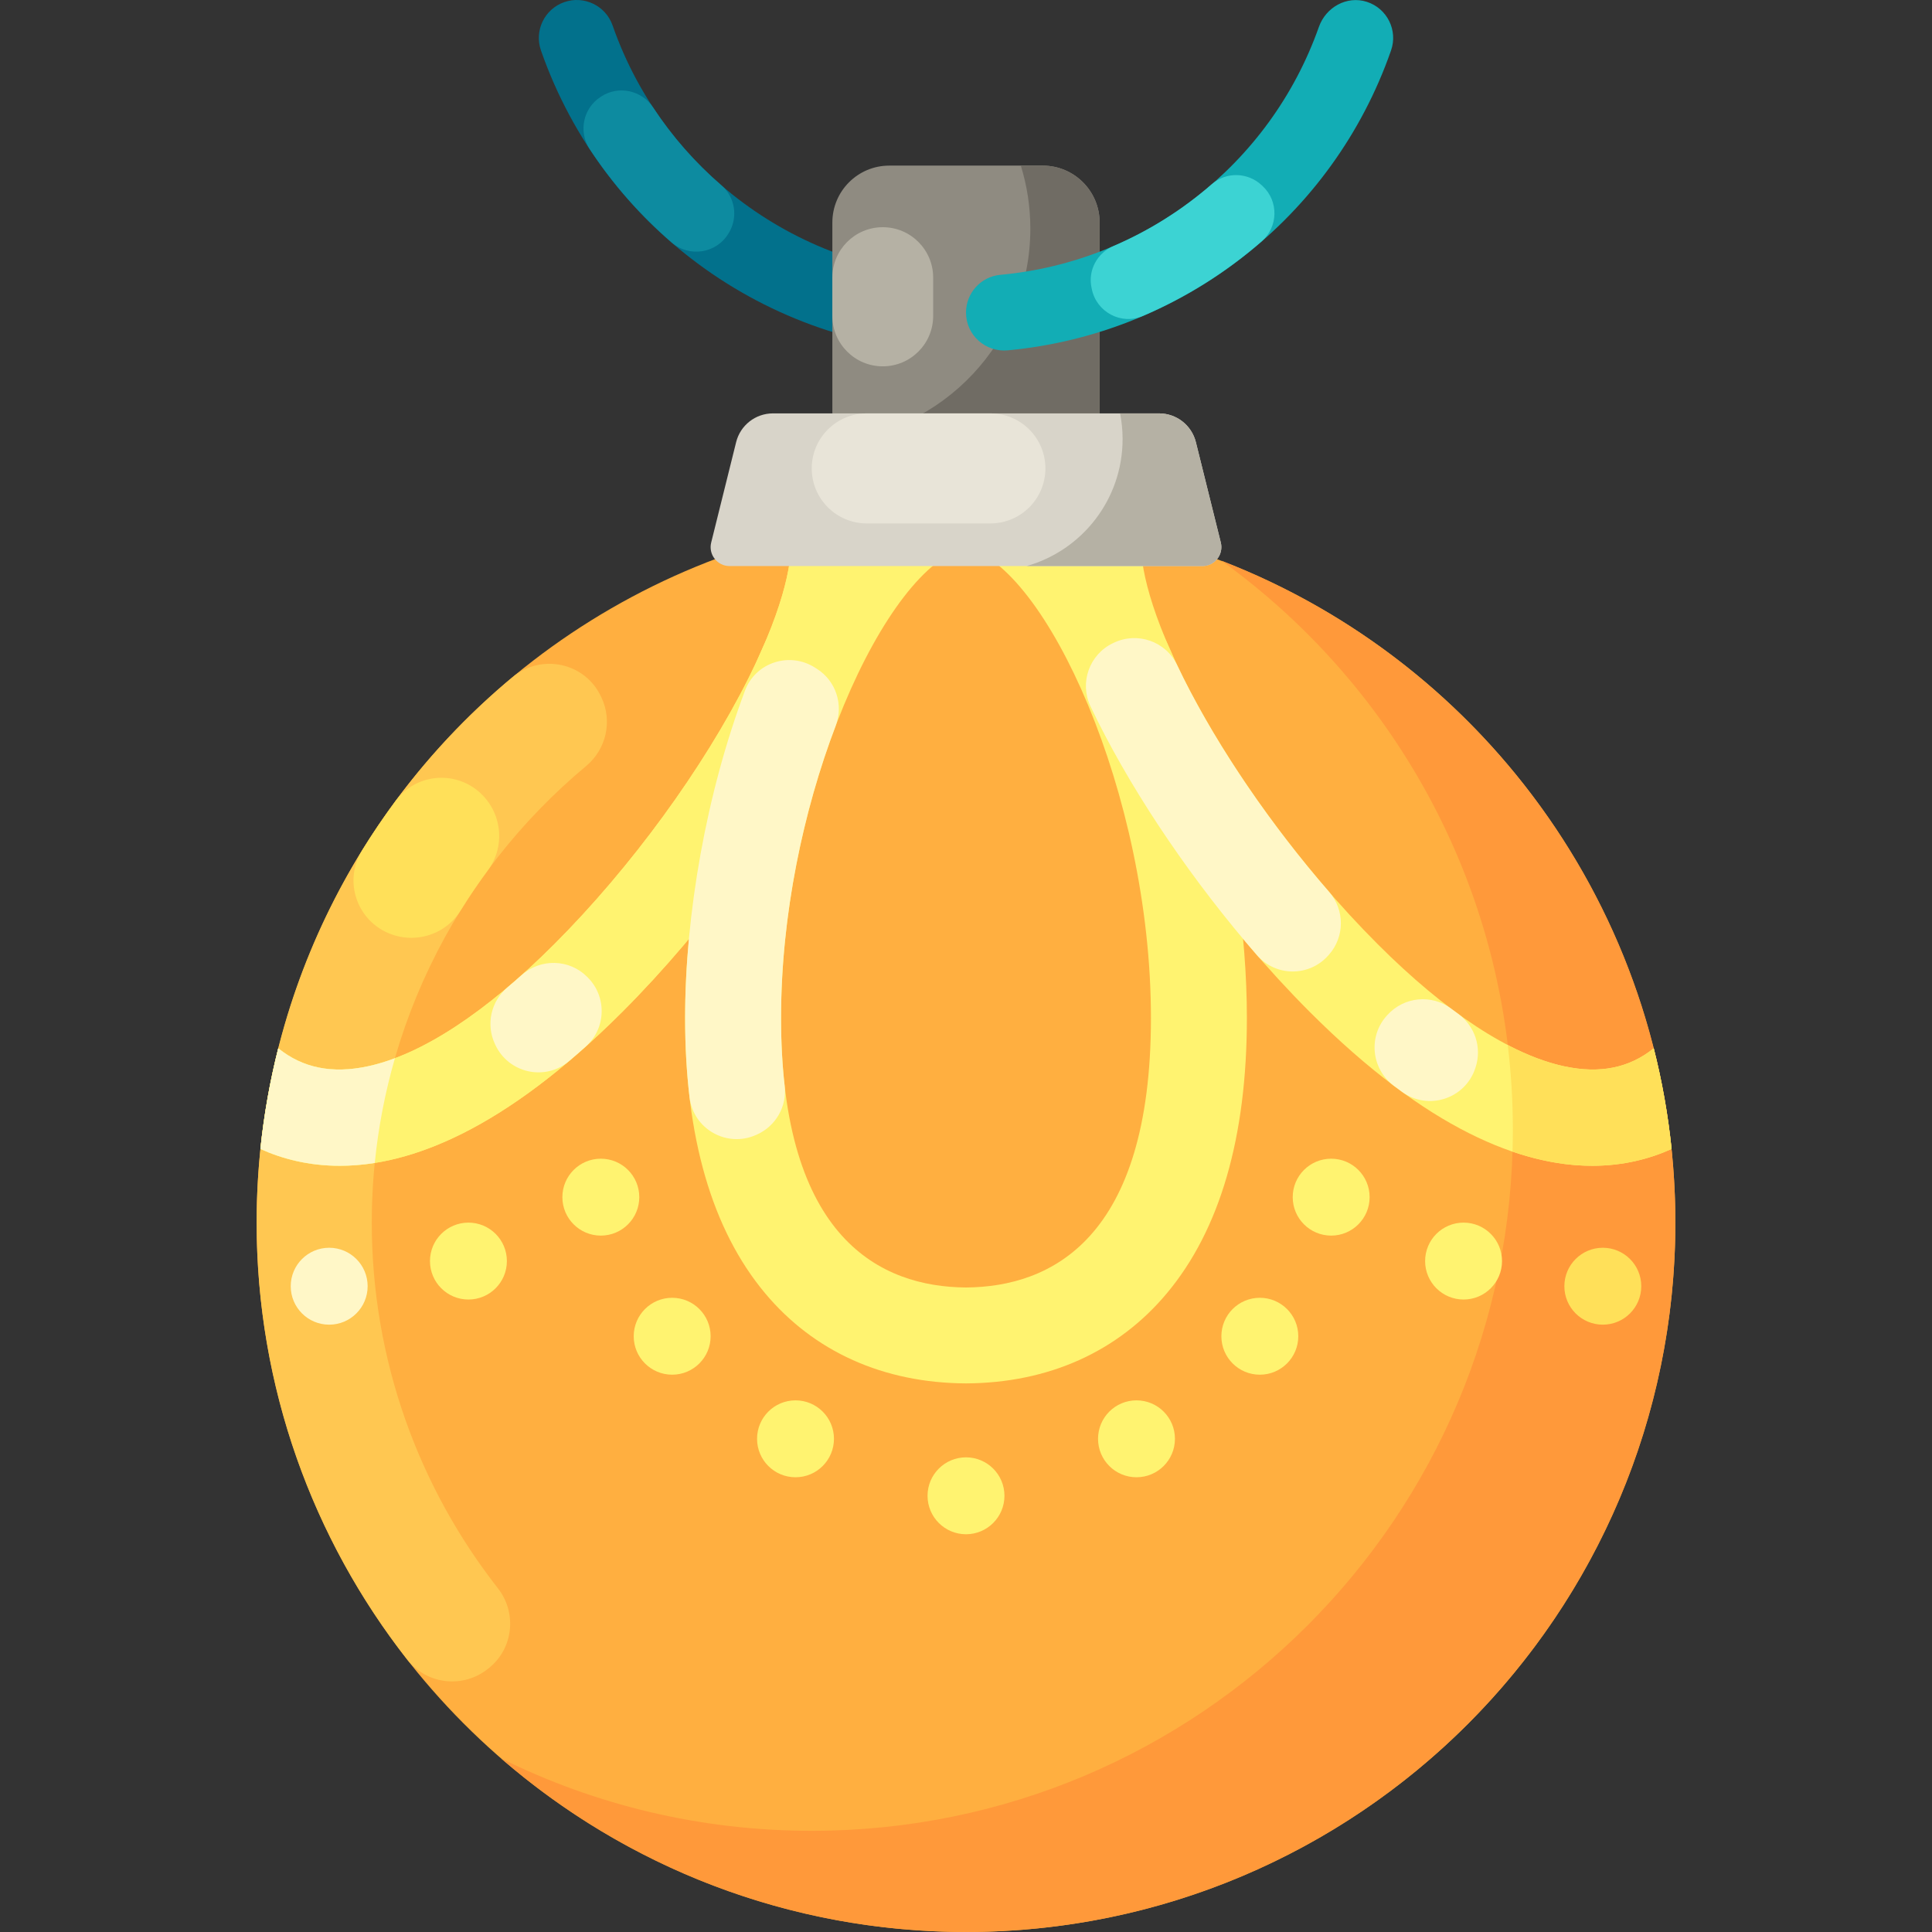 <svg id="Capa_1" enable-background="new 0 0 512 512" height="512" viewBox="0 0 512 512" width="512" xmlns="http://www.w3.org/2000/svg"><rect x="0" y="0" width="512" height="512" fill="#333333" stroke="none"/><g><circle cx="256" cy="324.013" fill="#ffaf40" r="187.987"/><path d="m129.57 442.052c6.472-5.185 7.493-14.615 2.38-21.144-20.932-26.737-33.425-60.384-33.425-96.898 0-48.578 22.115-92.088 56.804-120.998 5.341-4.451 7.034-11.92 4.048-18.198-.047-.099-.094-.198-.142-.298-4.262-8.957-15.812-11.391-23.436-5.044-41.42 34.482-67.786 86.429-67.786 144.538 0 43.681 14.905 83.875 39.898 115.791 5.205 6.647 14.832 7.723 21.42 2.443.08-.064.16-.128.239-.192z" fill="#ffc751"/><path d="m104.873 212.211c-3.163 4.27-6.15 8.678-8.949 13.215-4.62 7.487-1.849 17.332 5.968 21.371 7.124 3.681 15.936 1.337 20.16-5.48 2.277-3.674 4.7-7.248 7.262-10.713 4.76-6.44 3.692-15.477-2.343-20.74-6.647-5.795-16.85-4.738-22.098 2.347z" fill="#ffe059"/><path d="m443.986 324.01c0 103.823-84.163 187.986-187.986 187.986-47.121 0-90.194-17.341-123.188-45.992 24.806 12.286 52.756 19.182 82.302 19.182 102.623 0 185.81-83.187 185.81-185.81 0-62.072-30.441-117.045-77.216-150.781 70.37 27.166 120.278 95.462 120.278 175.415z" fill="#ff993a"/><g><g><path d="m234.418 137.254c-8.503.966-16.822 2.502-24.929 4.567.742 5.574-1.129 17.921-11.137 37.917-11.951 23.861-31.173 50.193-51.434 70.453-18.134 18.145-35.242 29.343-49.45 32.394-9.438 2.024-17.239.458-23.728-4.78-2.197 8.665-3.783 17.585-4.729 26.688 5.787 2.614 12.795 4.455 21.033 4.455 18.623 0 43.521-9.438 74.857-40.775 22.081-22.081 43.083-50.884 56.183-77.043 11.055-22.092 15.52-40.318 13.334-53.876z" fill="#fff370"/></g><g><path d="m234.418 137.254c-8.503.966-16.822 2.502-24.929 4.567.742 5.574-1.129 17.921-11.137 37.917-11.951 23.861-31.173 50.193-51.434 70.453-18.134 18.145-35.242 29.343-49.45 32.394-9.438 2.024-17.239.458-23.728-4.78-2.197 8.665-3.783 17.585-4.729 26.688 5.787 2.614 12.795 4.455 21.033 4.455 18.623 0 43.521-9.438 74.857-40.775 22.081-22.081 43.083-50.884 56.183-77.043 11.055-22.092 15.52-40.318 13.334-53.876z" fill="#fff370"/></g><g><path d="m138.229 258.42c-1.274 1.138-2.541 2.239-3.801 3.302-4.331 3.657-5.668 9.753-3.29 14.899.036.078.073.157.109.235 3.479 7.53 13.189 9.732 19.521 4.374 1.488-1.259 2.993-2.57 4.515-3.934 5.371-4.815 5.571-13.17.47-18.271l-.168-.168c-4.744-4.744-12.351-4.906-17.356-.437z" fill="#fff7c7"/></g><g><path d="m289.238 138.953c-10.791-1.922-21.898-2.929-33.238-2.929s-22.447 1.007-33.238 2.929c-26.108 28.132-41.202 85.923-41.202 130.806 0 31.57 7.12 56.102 21.165 72.924 12.988 15.561 31.407 23.82 53.274 23.932 21.867-.112 40.286-8.371 53.274-23.932 14.046-16.822 21.165-41.354 21.165-72.924.002-44.884-15.092-102.674-41.2-130.806zm-33.238 202.245c-22.467-.163-49.013-12.775-49.013-71.439 0-59.468 28.061-120.015 49.013-124.551 20.952 4.536 49.013 65.083 49.013 124.551 0 58.665-26.546 71.277-49.013 71.439z" fill="#fff370"/><path d="m200.584 300.673c5.003-2.232 7.989-7.438 7.365-12.882-.626-5.462-.962-11.456-.962-18.032 0-27.45 5.98-55.129 14.479-77.424 2.128-5.582.064-11.899-4.985-15.092-.184-.116-.368-.233-.552-.35-6.717-4.254-15.688-1.34-18.489 6.101-10.278 27.297-15.879 59.426-15.879 86.765 0 7.408.395 14.426 1.18 21.048.997 8.409 9.875 13.424 17.608 9.972.077-.036.156-.071.235-.106z" fill="#fff7c7"/><g><path d="m438.26 277.804c-6.489 5.238-14.29 6.804-23.728 4.78-14.209-3.051-31.316-14.249-49.45-32.394-20.26-20.26-39.483-46.592-51.434-70.453-10.008-19.996-11.879-32.343-11.137-37.917-8.106-2.065-16.426-3.6-24.929-4.567-2.187 13.558 2.278 31.784 13.334 53.874 13.1 26.159 34.103 54.963 56.183 77.043 31.336 31.336 56.234 40.775 74.857 40.775 8.238 0 15.246-1.841 21.033-4.455-.946-9.101-2.532-18.02-4.729-26.686z" fill="#fff370"/></g><g><path d="m386.41 268.658c-.605-.439-1.213-.887-1.822-1.345-5.198-3.903-12.513-3.167-16.883 1.644-.057.063-.114.126-.171.188-4.993 5.497-4.135 14.091 1.797 18.559.755.569 1.506 1.124 2.252 1.666 6.919 5.028 16.736 1.83 19.39-6.301.028-.085.056-.171.084-.256 1.703-5.226-.197-10.927-4.647-14.155z" fill="#fff7c7"/></g><g><path d="m352.165 253.026c4.217-4.747 4.241-11.862.075-16.655-15.335-17.645-29.208-37.896-38.593-56.633-.598-1.194-1.165-2.36-1.705-3.498-2.977-6.282-10.52-8.902-16.787-5.895-.077.037-.153.074-.23.11-6.241 2.994-8.901 10.46-5.938 16.716.618 1.305 1.26 2.624 1.928 3.958 10.294 20.556 25.468 42.742 42.21 62.018 4.961 5.711 13.836 5.738 18.859.081.062-.068.121-.135.181-.202z" fill="#fff7c7"/></g></g></g><path d="m256 93.356c-50.69 0-95.957-32.146-112.641-79.99-1.828-5.243.94-10.975 6.183-12.803 5.241-1.829 10.975.94 12.803 6.183 13.871 39.778 51.508 66.504 93.655 66.504z" fill="#02718c"/><path d="m159.27 25.608c-.061.04-.122.08-.182.121-4.564 3.021-5.84 9.173-2.833 13.747 6.111 9.295 13.455 17.62 21.761 24.788 4.69 4.047 11.883 2.894 15.06-2.424.034-.058.069-.115.103-.173 2.463-4.122 1.632-9.431-2.003-12.569-6.892-5.948-12.985-12.857-18.059-20.569-3.045-4.63-9.225-5.979-13.847-2.921z" fill="#0d8ba0"/><path d="m291.415 146.024h-70.831v-87.056c0-8.328 6.751-15.08 15.08-15.08h40.671c8.328 0 15.08 6.751 15.08 15.08z" fill="#8f8b81"/><path d="m247.301 83.724v-10.155c0-7.378-5.981-13.358-13.358-13.358-7.378 0-13.358 5.981-13.358 13.358v10.155c0 7.378 5.981 13.358 13.358 13.358 7.377 0 13.358-5.98 13.358-13.358z" fill="#b5b1a4"/><path d="m291.417 58.973v87.051h-70.835v-29.205c29.305-2.001 52.468-26.4 52.468-56.217 0-5.821-.885-11.431-2.523-16.709h5.811c8.324 0 15.079 6.746 15.079 15.08z" fill="#706c64"/><path d="m318.648 150.014h-125.296c-3.267 0-5.666-3.068-4.878-6.239l6.608-26.595c1.114-4.482 5.138-7.629 9.757-7.629h102.325c4.619 0 8.643 3.147 9.757 7.629l6.608 26.595c.786 3.172-1.613 6.239-4.881 6.239z" fill="#d8d4c9"/><path d="m262.463 109.552h-32.765c-8.052 0-14.58 6.528-14.58 14.58 0 8.052 6.528 14.58 14.58 14.58h32.765c8.052 0 14.58-6.528 14.58-14.58 0-8.052-6.528-14.58-14.58-14.58z" fill="#e8e4d8"/><g><path d="m265.099 72.833c38.256-3.519 71.465-29.021 84.424-65.709 1.843-5.218 7.418-8.332 12.688-6.643 5.402 1.732 8.286 7.561 6.43 12.885-15.458 44.329-55.453 75.182-101.565 79.476-5.931.553-11.076-4.05-11.076-10.007 0-5.183 3.938-9.528 9.099-10.002z" fill="#12adb5"/></g><g><path d="m321.139 48.81c-7.773 6.771-16.57 12.318-26.077 16.402-4.298 1.847-6.763 6.4-5.808 10.98.032.153.064.306.096.459 1.263 6.061 7.759 9.538 13.452 7.104 11.511-4.921 22.163-11.619 31.566-19.808 4.375-3.811 4.515-10.595.295-14.577-.087-.082-.174-.164-.261-.247-3.697-3.493-9.429-3.653-13.263-.313z" fill="#3cd3d3"/></g><path id="XMLID_51_" d="m318.651 150.014h-46.597c14.688-4.152 25.445-17.653 25.445-33.658 0-2.332-.231-4.604-.664-6.806h10.325c4.624 0 8.646 3.147 9.762 7.63l6.605 26.591c.784 3.177-1.608 6.243-4.876 6.243z" fill="#b5b1a4"/><path d="m442.989 304.492c-5.787 2.614-12.795 4.455-21.033 4.455-6.316 0-13.354-1.088-21.125-3.753.061-1.933.091-3.875.091-5.818 0-7.598-.458-15.083-1.353-22.437 5.258 2.746 10.262 4.638 14.961 5.645 9.438 2.024 17.239.458 23.728-4.78 2.199 8.666 3.785 17.585 4.731 26.688z" fill="#ffe059"/><g fill="#fff370"><circle cx="159.226" cy="317.257" r="10.191"/><circle cx="178.132" cy="354.118" r="10.191"/><circle cx="210.819" cy="381.299" r="10.191"/><circle cx="256" cy="396.401" r="10.191"/></g><g fill="#fff370"><circle cx="352.774" cy="317.257" r="10.191"/><circle cx="333.868" cy="354.118" r="10.191"/><circle cx="301.181" cy="381.299" r="10.191"/></g><g><g><circle cx="387.861" cy="334.197" fill="#fff370" r="10.191"/><circle cx="424.763" cy="340.86" fill="#ffe059" r="10.191"/></g><g><circle cx="124.139" cy="334.197" fill="#fff370" r="10.191"/><circle cx="87.237" cy="340.86" fill="#fff7c7" r="10.191"/></g></g><path d="m104.659 280.438c-2.583 8.95-4.394 18.236-5.34 27.756-3.244.519-6.336.753-9.276.753-8.238 0-15.246-1.841-21.033-4.455.946-9.103 2.533-18.023 4.729-26.688 6.489 5.238 14.29 6.804 23.728 4.78 2.32-.498 4.721-1.21 7.192-2.146z" fill="#fff7c7"/></g></svg>